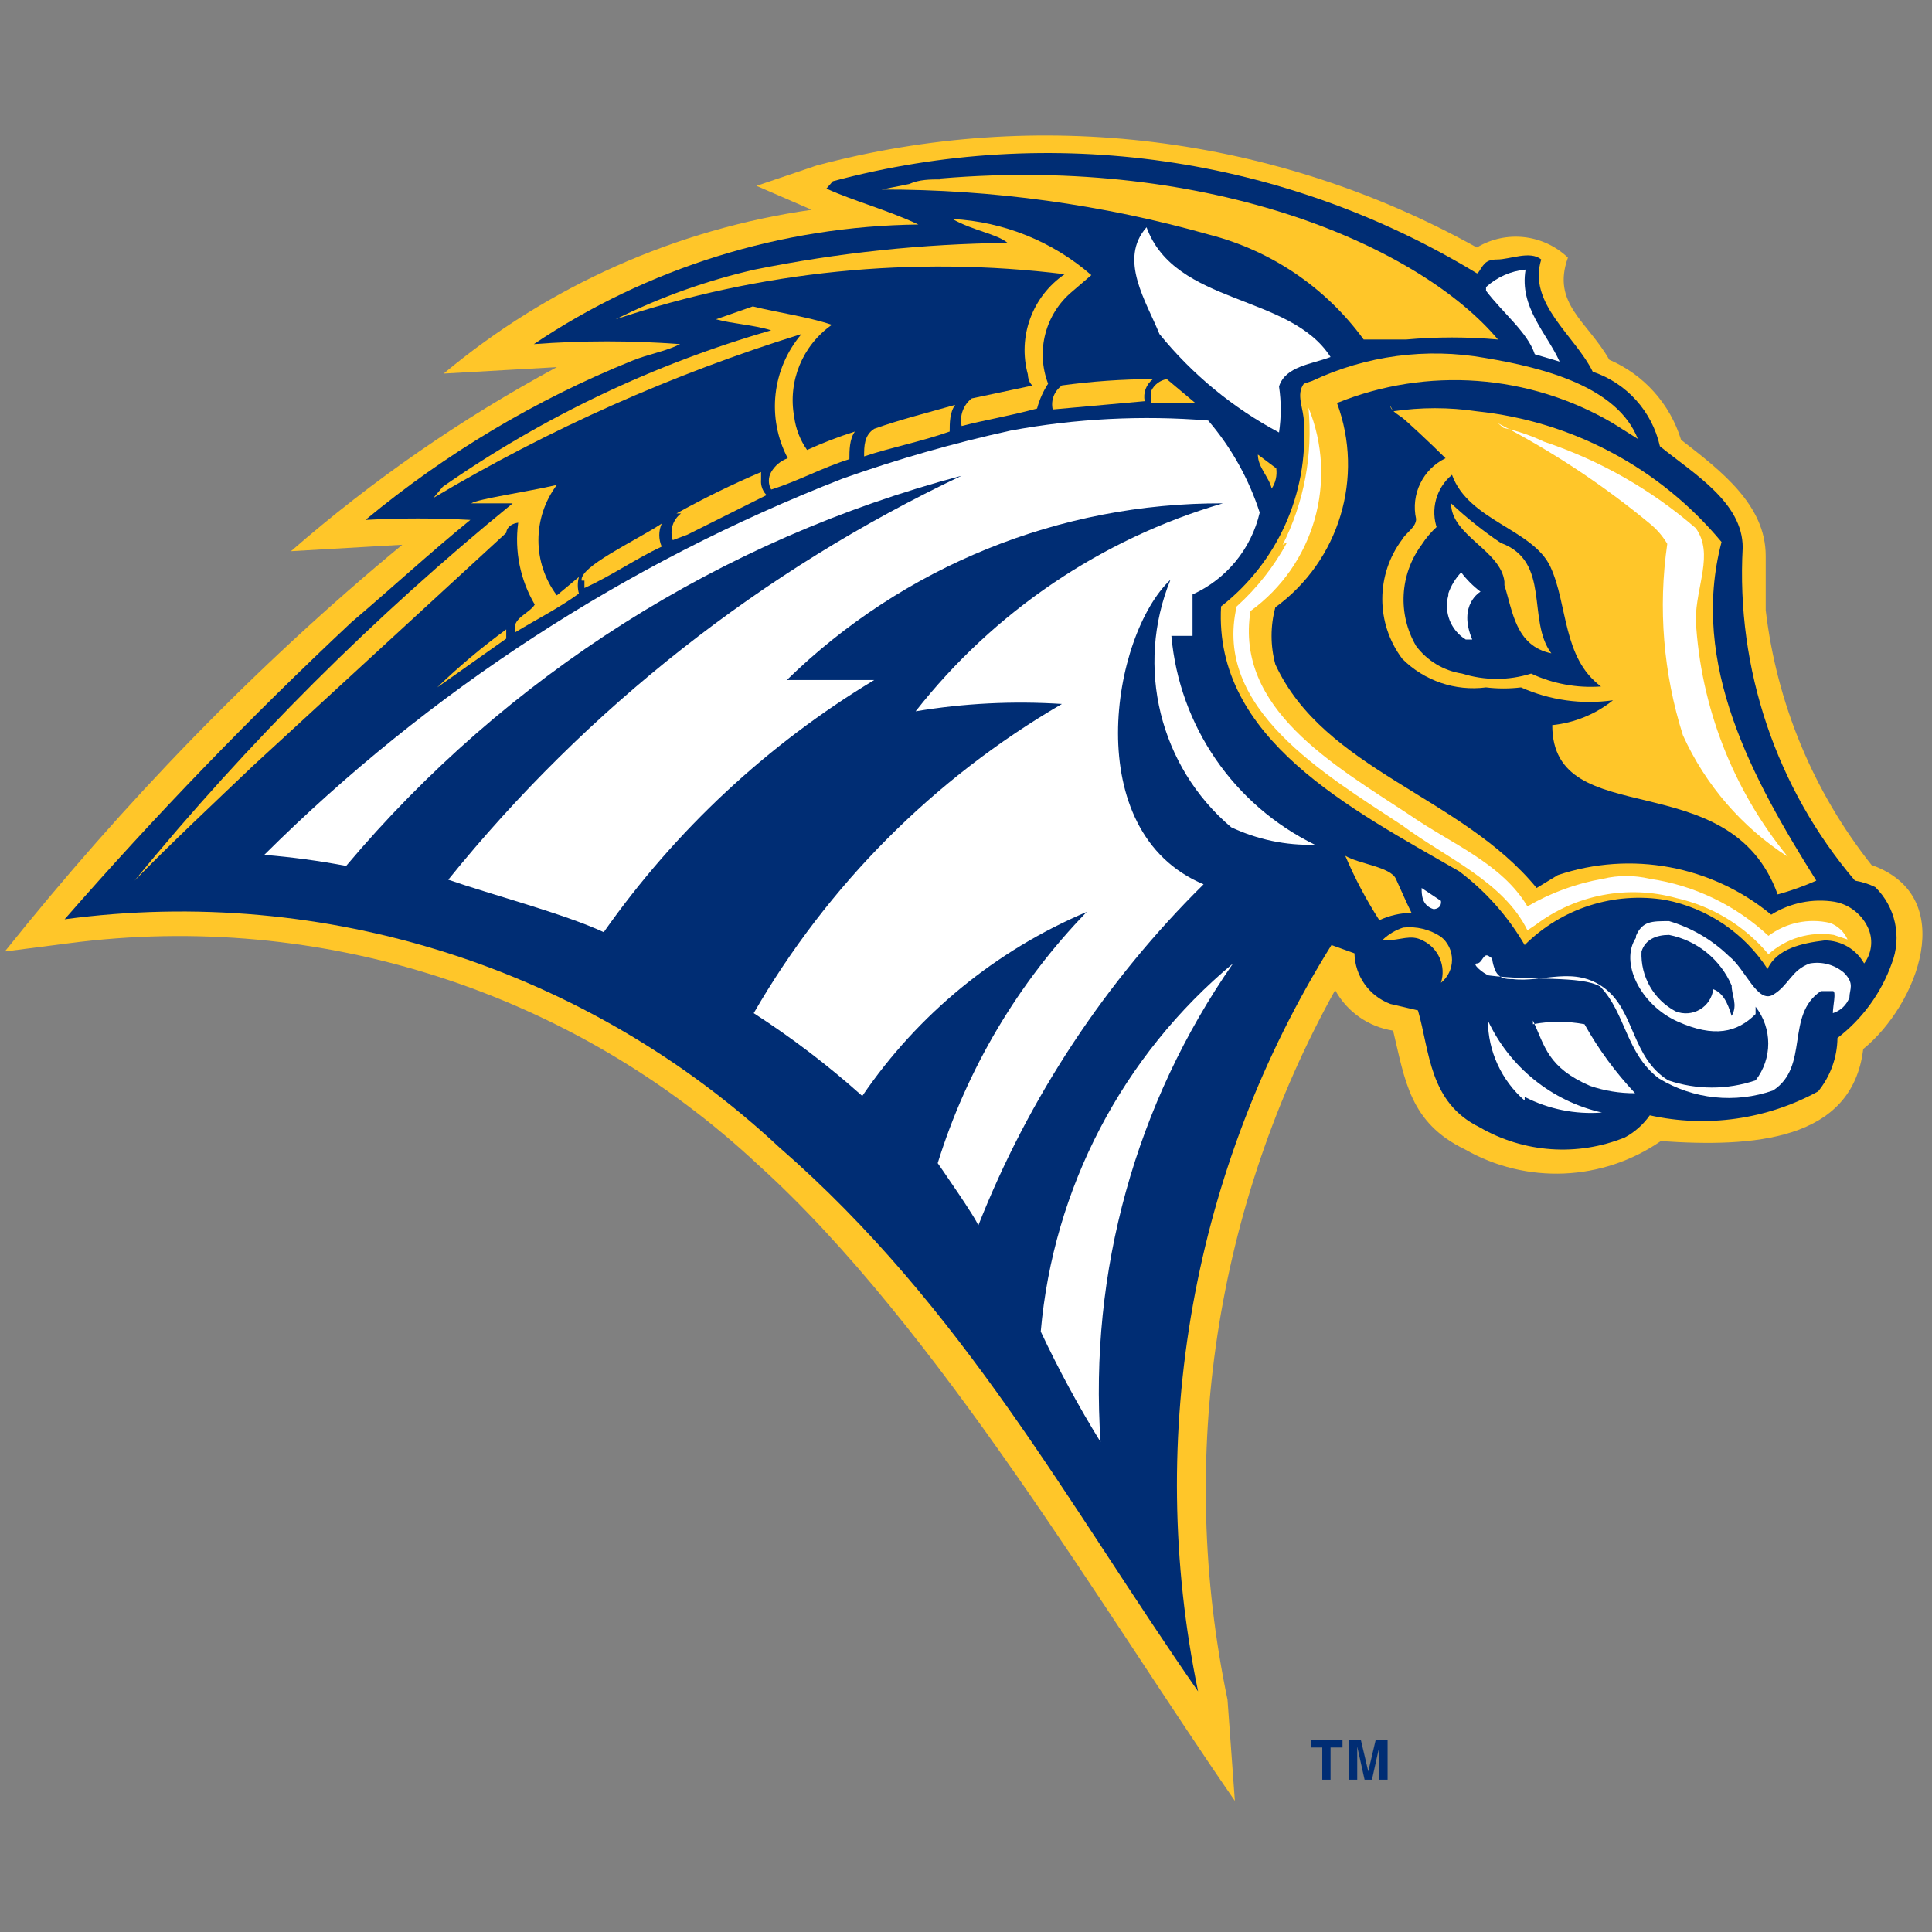 <?xml version="1.0" encoding="UTF-8"?>
<svg width="200px" height="200px" viewBox="0 0 200 200" version="1.1" xmlns="http://www.w3.org/2000/svg" xmlns:xlink="http://www.w3.org/1999/xlink">
    <rect x="0" y="0" width="200" height="200" fill="#808080" stroke="none"/>
    <!-- Generator: Sketch 51.3 (57544) - http://www.bohemiancoding.com/sketch -->
    <title>new-haven</title>
    <desc>Created with Sketch.</desc>
    <defs></defs>
    <g id="new-haven" stroke="none" stroke-width="1" fill="none" fill-rule="evenodd">
        <g id="new-haven_BGL" transform="translate(0, 12)">
            <g id="Asset-1" transform="translate(0.5, 2)">
                <path d="M3.55271368e-15,84.498 L6.667,83.641 C32.68,80.238 58.851,88.661 78,106.599 C96.476,123.271 113.81,152.897 127.333,172.426 L126.571,161.947 C121.344,136.921 125.299,110.848 137.714,88.499 C138.956,90.752 141.172,92.301 143.714,92.691 C144.952,97.835 145.429,102.217 151.143,104.98 C157.506,108.623 165.395,108.29 171.429,104.123 C180.952,104.789 191.238,104.123 192.381,94.596 C198,90.024 202.381,78.783 193.238,75.544 C187.209,67.935 183.417,58.798 182.286,49.156 C182.286,47.251 182.286,45.441 182.286,43.535 C182.286,38.296 177.714,34.771 173.524,31.532 C172.385,27.812 169.668,24.781 166.095,23.244 C163.81,19.243 160.095,17.433 161.81,12.67 C159.263,10.233 155.4,9.803 152.381,11.622 C131.552,0.023 107.03,-3.018 84,3.144 L77.81,5.239 L83.524,7.716 C69.496,9.715 56.304,15.588 45.429,24.673 L57.143,24.006 C47.29,29.316 38.058,35.706 29.619,43.059 L41.143,42.392 C25.913,54.966 12.269,69.156 3.55271368e-15,84.498 Z" id="Shape" fill="#FFC629" fill-rule="nonzero"></path>
                <path d="M85.048,5.525 C88,6.859 91.333,7.716 94.571,9.241 C80.38,9.407 66.545,13.711 54.762,21.625 C59.802,21.243 64.864,21.243 69.905,21.625 C68.381,22.387 66.571,22.673 64.952,23.339 C54.953,27.378 45.637,32.937 37.333,39.82 C40.95,39.621 44.574,39.621 48.19,39.82 C44.19,43.059 39.619,47.251 35.905,50.394 C25.493,60.149 15.576,70.418 6.19,81.164 C33.15,77.55 60.309,86.221 80.19,104.789 C99.238,121.365 110,141.656 123.524,161.09 C118.028,134.519 122.974,106.852 137.333,83.832 L139.714,84.689 C139.762,87.032 141.234,89.109 143.429,89.928 L146.286,90.595 C147.524,94.882 147.429,100.122 152.667,102.694 C157.251,105.35 162.806,105.737 167.714,103.742 C168.736,103.188 169.617,102.406 170.286,101.455 C176.203,102.766 182.396,101.886 187.714,98.978 C188.983,97.414 189.688,95.468 189.714,93.453 C192.291,91.476 194.243,88.797 195.333,85.737 C196.398,82.996 195.723,79.884 193.619,77.83 C192.956,77.509 192.25,77.284 191.524,77.163 C183.374,67.583 179.215,55.238 179.905,42.678 C179.905,38.01 174.857,35.057 171.333,32.199 C170.526,28.587 167.889,25.66 164.381,24.483 C162.571,20.767 157.619,17.433 159.048,12.861 C157.905,11.908 155.81,12.861 154.476,12.861 C153.143,12.861 153.048,13.527 152.476,14.289 L152.381,14.289 C132.389,2.149 108.305,-1.292 85.714,4.763" id="Shape" fill="#002D74" fill-rule="nonzero"></path>
                <path d="M96.857,4.573 C95.81,4.573 94.667,4.573 93.619,5.049 L90.762,5.621 C102.225,5.599 113.636,7.17 124.667,10.288 C131.1,11.938 136.757,15.778 140.667,21.148 C142.381,21.148 143.524,21.148 145.048,21.148 C148.216,20.864 151.403,20.864 154.571,21.148 C146.571,11.622 125.143,2.096 96.857,4.477" id="Shape" fill="#FFC629" fill-rule="nonzero"></path>
                <path d="M98.095,8.669 C100.286,9.907 102.667,10.193 103.81,11.146 C95.012,11.239 86.243,12.164 77.619,13.908 C72.638,15.045 67.81,16.772 63.238,19.053 C78.188,14.05 94.068,12.455 109.714,14.385 C106.36,16.679 104.83,20.849 105.905,24.768 C105.905,24.768 105.905,25.531 106.381,25.912 L100.095,27.245 C99.226,27.917 98.818,29.028 99.048,30.103 C101.619,29.436 103.619,29.151 106.857,28.293 C107.099,27.38 107.484,26.512 108,25.721 C106.709,22.342 107.704,18.517 110.476,16.195 L112.476,14.48 C108.465,10.992 103.403,8.946 98.095,8.669" id="Shape" fill="#FFC629" fill-rule="nonzero"></path>
                <path d="M119.524,20.577 C122.928,24.768 127.138,28.234 131.905,30.77 C132.141,29.191 132.141,27.586 131.905,26.007 C132.571,23.911 135.238,23.721 137.238,22.958 C133.048,16.385 121.143,17.624 118.19,9.526 C115.238,12.861 118.19,17.243 119.524,20.577" id="Shape" fill="#FFFFFF" fill-rule="nonzero"></path>
                <path d="M153.333,16.099 C155.143,18.481 157.619,20.386 158.381,22.673 L160.952,23.435 C159.619,20.482 156.762,17.814 157.429,13.908 C155.903,14.05 154.465,14.686 153.333,15.718" id="Shape" fill="#FFFFFF" fill-rule="nonzero"></path>
                <path d="M73.619,19.053 C75.333,19.529 77.524,19.624 79.333,20.196 C67.187,23.688 55.7,29.159 45.333,36.391 L44.381,37.534 C56.369,30.403 69.155,24.711 82.476,20.577 C79.413,24.167 78.847,29.262 81.048,33.437 C80.325,33.695 79.717,34.202 79.333,34.866 C79.01,35.426 79.01,36.116 79.333,36.676 C82.095,35.819 84.667,34.39 87.429,33.533 C87.429,32.675 87.429,31.437 88,30.675 C86.313,31.21 84.659,31.846 83.048,32.58 C82.33,31.563 81.872,30.385 81.714,29.151 C81.04,25.484 82.566,21.762 85.619,19.624 C83.048,18.767 80.095,18.386 77.429,17.719 L73.619,19.053 Z" id="Shape" fill="#FFC629" fill-rule="nonzero"></path>
                <path d="M134.476,25.721 C133.619,26.864 134.476,28.293 134.476,29.722 C134.939,37.099 131.731,44.229 125.905,48.775 C125.143,62.493 139.333,69.733 150.571,76.211 C153.309,78.276 155.608,80.867 157.333,83.832 C161.156,80.02 166.58,78.282 171.905,79.164 C176.253,80.008 180.07,82.588 182.476,86.308 C183.429,84.213 186,83.641 188.381,83.355 C190.077,83.346 191.645,84.257 192.476,85.737 C193.241,84.726 193.421,83.389 192.952,82.212 C192.336,80.725 191.011,79.65 189.429,79.354 C187.149,78.987 184.814,79.461 182.857,80.688 C176.693,75.597 168.34,74.049 160.762,76.592 L158.571,77.925 C150.762,68.399 136.571,65.732 131.524,54.776 C131.002,52.842 131.002,50.804 131.524,48.87 C138.147,44.046 140.754,35.405 137.905,27.722 C147.236,23.939 157.796,24.714 166.476,29.817 L169.048,31.437 C166.952,26.102 159.524,24.102 153.238,23.054 C147.167,21.976 140.912,22.808 135.333,25.435" id="Shape" fill="#FFC629" fill-rule="nonzero"></path>
                <path d="M109.429,25.912 C108.638,26.467 108.262,27.446 108.476,28.388 L118,27.531 C117.821,26.667 118.154,25.778 118.857,25.245 C115.671,25.254 112.489,25.477 109.333,25.912" id="Shape" fill="#FFC629" fill-rule="nonzero"></path>
                <path d="M118.667,26.674 L118.667,27.722 L123.238,27.722 L120.286,25.245 C119.575,25.366 118.97,25.829 118.667,26.483" id="Shape" fill="#FFC629" fill-rule="nonzero"></path>
                <path d="M143.429,28.007 C143.429,28.484 144.286,28.96 144.667,29.246 C145.048,29.532 147.524,31.818 149.143,33.437 C146.79,34.57 145.527,37.175 146.095,39.725 C146.095,40.582 145.048,41.154 144.667,41.821 C141.905,45.486 141.905,50.539 144.667,54.205 C146.942,56.479 150.143,57.57 153.333,57.158 C154.535,57.303 155.75,57.303 156.952,57.158 C159.938,58.492 163.239,58.954 166.476,58.492 C164.672,59.936 162.49,60.83 160.19,61.064 C160.19,72.305 178.571,64.874 183.524,78.592 C184.891,78.216 186.228,77.738 187.524,77.163 C180.952,66.684 174.381,54.776 177.714,42.106 C171.357,34.464 162.266,29.61 152.381,28.579 C149.508,28.15 146.587,28.15 143.714,28.579" id="Shape" fill="#FFC629" fill-rule="nonzero"></path>
                <path d="M132.762,42.106 C131.409,44.612 129.637,46.867 127.524,48.775 C125.048,59.349 136.571,66.113 144.667,71.447 C149.143,74.782 155.143,77.258 157.619,82.307 L158.476,81.736 C162.64,78.599 168.025,77.578 173.048,78.973 C176.773,79.814 180.119,81.856 182.571,84.784 C184.408,83.131 186.893,82.396 189.333,82.784 L190.762,83.26 C190.412,82.47 189.76,81.852 188.952,81.545 C186.733,81.025 184.397,81.513 182.571,82.879 C179.172,79.706 174.886,77.646 170.286,76.973 C168.689,76.592 167.025,76.592 165.429,76.973 C162.676,77.452 160.031,78.42 157.619,79.831 C154.952,75.353 149.714,73.353 145.333,70.304 C137.524,65.16 127.333,59.349 128.952,49.251 C135.566,44.456 138.044,35.76 134.952,28.198 C135.421,33.086 134.497,38.007 132.286,42.392" id="Shape" fill="#FFFFFF" fill-rule="nonzero"></path>
                <path d="M90,30.389 C88.952,31.056 88.952,32.199 88.952,33.247 C91.81,32.294 94.857,31.723 97.81,30.675 C97.81,29.817 97.81,28.674 98.381,27.912 C95.714,28.674 92.667,29.436 90,30.389" id="Shape" fill="#FFC629" fill-rule="nonzero"></path>
                <path d="M104.095,30.579 C110.844,29.327 117.73,28.975 124.571,29.532 C126.961,32.323 128.774,35.561 129.905,39.058 C129.033,42.812 126.463,45.946 122.952,47.536 L122.952,51.823 L120.762,51.823 C121.582,61.138 127.22,69.343 135.619,73.448 C132.628,73.534 129.659,72.914 126.952,71.638 C119.539,65.353 117.003,55.015 120.667,46.012 C114.571,51.728 111.143,72.114 124.095,77.544 C113.942,87.572 105.995,99.61 100.762,112.887 C100.762,112.411 96.571,106.409 96.571,106.409 C99.604,96.65 104.889,87.741 112,80.402 C102.586,84.389 94.518,91.004 88.762,99.455 C85.247,96.306 81.489,93.439 77.524,90.881 C85.189,77.613 96.187,66.579 109.429,58.873 C104.368,58.545 99.287,58.801 94.286,59.635 C102.384,49.314 113.506,41.786 126.095,38.105 C109.232,38.044 93.019,44.612 80.952,56.396 L90,56.396 C78.956,63.057 69.42,71.947 62,82.498 C57.905,80.593 50.286,78.592 45.905,77.068 C60.251,59.309 78.415,45.014 99.048,35.247 C74.162,41.836 51.913,55.941 35.333,75.639 C32.53,75.108 29.701,74.726 26.857,74.496 C43.933,57.524 64.327,44.26 86.762,35.533 C92.432,33.525 98.221,31.871 104.095,30.579" id="Shape" fill="#FFFFFF" fill-rule="nonzero"></path>
                <path d="M154.571,29.817 C160.165,32.707 165.434,36.188 170.286,40.201 C171.009,40.786 171.622,41.496 172.095,42.297 C171.134,48.939 171.687,55.713 173.714,62.112 C176.046,67.262 179.817,71.629 184.571,74.686 C178.885,67.74 175.55,59.167 175.048,50.204 C175.048,46.679 176.952,43.345 175.048,40.677 C170.448,36.69 165.108,33.647 159.333,31.723 C157.995,31.09 156.589,30.611 155.143,30.294" id="Shape" fill="#FFFFFF" fill-rule="nonzero"></path>
                <path d="M131.143,36.581 C131.551,35.963 131.72,35.219 131.619,34.485 L129.714,33.056 C129.714,34.39 130.857,35.343 131.143,36.581" id="Shape" fill="#FFC629" fill-rule="nonzero"></path>
                <path d="M148.286,40.487 C147.665,41.048 147.12,41.689 146.667,42.392 C144.396,45.456 144.172,49.579 146.095,52.871 C147.247,54.411 148.957,55.438 150.857,55.729 C153.182,56.46 155.675,56.46 158,55.729 C160.259,56.786 162.751,57.245 165.238,57.063 C161.238,54.109 161.81,48.584 160,44.678 C158.19,40.773 151.524,39.915 149.81,35.152 C148.164,36.514 147.553,38.765 148.286,40.773" id="Shape" fill="#002D74" fill-rule="nonzero"></path>
                <path d="M70,39.153 C69.151,39.794 68.805,40.906 69.143,41.916 L70.667,41.344 L78.857,37.248 C78.857,37.248 78.19,36.676 78.286,35.628 L78.286,34.866 C75.292,36.141 72.368,37.572 69.524,39.153" id="Shape" fill="#FFC629" fill-rule="nonzero"></path>
                <path d="M48.19,38.105 L52.571,38.105 C38.251,49.782 25.137,62.867 13.429,77.163 C17.048,73.448 21.619,69.161 25.714,65.255 L51.905,41.154 C51.905,41.154 51.905,40.296 53.143,40.106 C52.749,43.044 53.353,46.03 54.857,48.584 C54.286,49.537 52.381,50.013 52.857,51.442 C55.048,50.108 57.333,48.965 59.429,47.441 C59.275,46.88 59.275,46.288 59.429,45.726 L57.143,47.632 C54.603,44.244 54.603,39.587 57.143,36.2 C53.81,36.962 49.048,37.629 48.286,38.105" id="Shape" fill="#FFC629" fill-rule="nonzero"></path>
                <path d="M155.238,46.584 C156.095,49.251 156.381,52.871 160.095,53.633 C157.524,50.204 160.095,44.107 154.857,42.202 C153.038,40.974 151.318,39.604 149.714,38.105 C149.714,41.439 154.857,42.964 155.238,46.203" id="Shape" fill="#FFC629" fill-rule="nonzero"></path>
                <path d="M60,46.107 L60,46.869 C62.762,45.631 65.333,43.821 68,42.583 C67.666,41.824 67.666,40.96 68,40.201 C65.238,42.011 59.429,44.678 59.714,46.107" id="Shape" fill="#FFC629" fill-rule="nonzero"></path>
                <path d="M149.429,47.632 C148.948,49.389 149.686,51.252 151.238,52.204 L151.905,52.204 C150.381,48.584 152.762,47.251 152.762,47.251 C152.006,46.68 151.332,46.007 150.762,45.25 C150.165,45.876 149.71,46.623 149.429,47.441" id="Shape" fill="#FFFFFF" fill-rule="nonzero"></path>
                <path d="M44.762,57.158 L51.905,52.109 C51.905,52.109 51.905,51.442 51.905,51.156 C49.39,52.992 47.004,54.997 44.762,57.158" id="Shape" fill="#FFC629" fill-rule="nonzero"></path>
                <path d="M138.762,74.591 C139.746,76.909 140.925,79.14 142.286,81.259 C143.331,80.774 144.467,80.514 145.619,80.497 C145.048,79.354 144.571,78.211 144,76.973 C143.429,75.734 140.19,75.448 138.762,74.591" id="Shape" fill="#FFC629" fill-rule="nonzero"></path>
                <path d="M147.905,80.116 C147.905,80.116 148.762,80.116 148.667,79.259 L146.667,77.925 C146.667,78.592 146.667,79.735 147.905,80.116" id="Shape" fill="#FFFFFF" fill-rule="nonzero"></path>
                <path d="M168.857,83.069 C167.143,85.642 169.333,90.024 173.143,91.738 C176.952,93.453 179.333,92.882 181.238,90.976 L181.238,90.214 C182.986,92.454 182.986,95.596 181.238,97.835 C178.304,98.83 175.124,98.83 172.19,97.835 C168.381,95.454 168.762,90.691 165.619,88.309 C162.476,85.927 159.238,87.737 156.095,87.356 C155.429,87.356 154.571,87.356 154.19,86.213 C153.81,85.07 154.19,85.356 153.619,84.975 C153.048,84.594 152.952,85.737 152.381,85.737 C151.81,85.737 153.048,86.785 153.619,86.975 C158,87.547 163.143,86.975 165.143,88.118 C167.81,90.881 167.81,95.073 171.238,97.645 C174.792,99.803 179.124,100.257 183.048,98.883 C186.857,96.406 184.286,91.072 188,88.595 C188,88.595 188.857,88.595 189.238,88.595 C189.619,88.595 189.238,90.119 189.238,90.881 C190.03,90.637 190.664,90.039 190.952,89.262 C190.952,88.404 191.524,87.833 190.381,86.689 C189.407,85.862 188.115,85.513 186.857,85.737 C184.952,86.404 184.667,88.023 183.048,88.976 C181.429,89.928 180.19,86.308 178.476,84.975 C176.734,83.287 174.611,82.045 172.286,81.355 C170.476,81.355 169.524,81.355 168.857,82.879" id="Shape" fill="#FFFFFF" fill-rule="nonzero"></path>
                <path d="M142.857,83.355 C144.476,83.355 145.524,82.688 146.762,83.355 C148.407,84.13 149.223,86.005 148.667,87.737 C149.39,87.159 149.812,86.283 149.812,85.356 C149.812,84.429 149.39,83.553 148.667,82.974 C147.516,82.21 146.135,81.873 144.762,82.022 C143.98,82.273 143.264,82.697 142.667,83.26" id="Shape" fill="#FFC629" fill-rule="nonzero"></path>
                <path d="M169.429,84.498 C169.31,87.07 170.681,89.48 172.952,90.691 C173.774,91.023 174.702,90.955 175.467,90.507 C176.231,90.06 176.745,89.283 176.857,88.404 C178.19,88.881 178.571,90.691 178.762,91.167 C179.429,90.024 178.762,89.071 178.762,88.023 C177.596,85.317 175.175,83.358 172.286,82.784 C170.952,82.784 169.81,83.26 169.429,84.498" id="Shape" fill="#002D74" fill-rule="nonzero"></path>
                <path d="M107.238,123.842 C109.083,127.767 111.15,131.584 113.429,135.274 C112.229,117.681 117.067,100.206 127.143,85.737 C115.696,95.278 108.531,108.995 107.238,123.842" id="Shape" fill="#FFFFFF" fill-rule="nonzero"></path>
                <path d="M158.19,91.643 C159.429,94.311 159.714,96.502 164.095,98.407 C165.597,98.922 167.175,99.18 168.762,99.169 C166.731,97.01 164.972,94.61 163.524,92.024 C161.761,91.694 159.953,91.694 158.19,92.024" id="Shape" fill="#FFFFFF" fill-rule="nonzero"></path>
                <path d="M157.333,99.55 C159.798,100.821 162.568,101.382 165.333,101.169 C160.136,99.991 155.777,96.474 153.524,91.643 C153.541,94.826 154.93,97.846 157.333,99.931" id="Shape" fill="#FFFFFF" fill-rule="nonzero"></path>
                <polygon id="Shape" fill="#002D74" fill-rule="nonzero" points="137.238 170.235 136.381 170.235 136.381 166.901 135.238 166.901 135.238 166.139 138.476 166.139 138.476 166.901 137.238 166.901"></polygon>
                <polygon id="Shape" fill="#002D74" fill-rule="nonzero" points="143.143 170.235 142.286 170.235 142.286 166.806 142.286 166.806 141.524 170.235 140.762 170.235 140 166.806 140 166.806 140 170.235 139.143 170.235 139.143 166.139 140.381 166.139 141.143 169.378 141.143 169.378 141.905 166.139 143.143 166.139"></polygon>
            </g>
        </g>
    </g>
</svg>